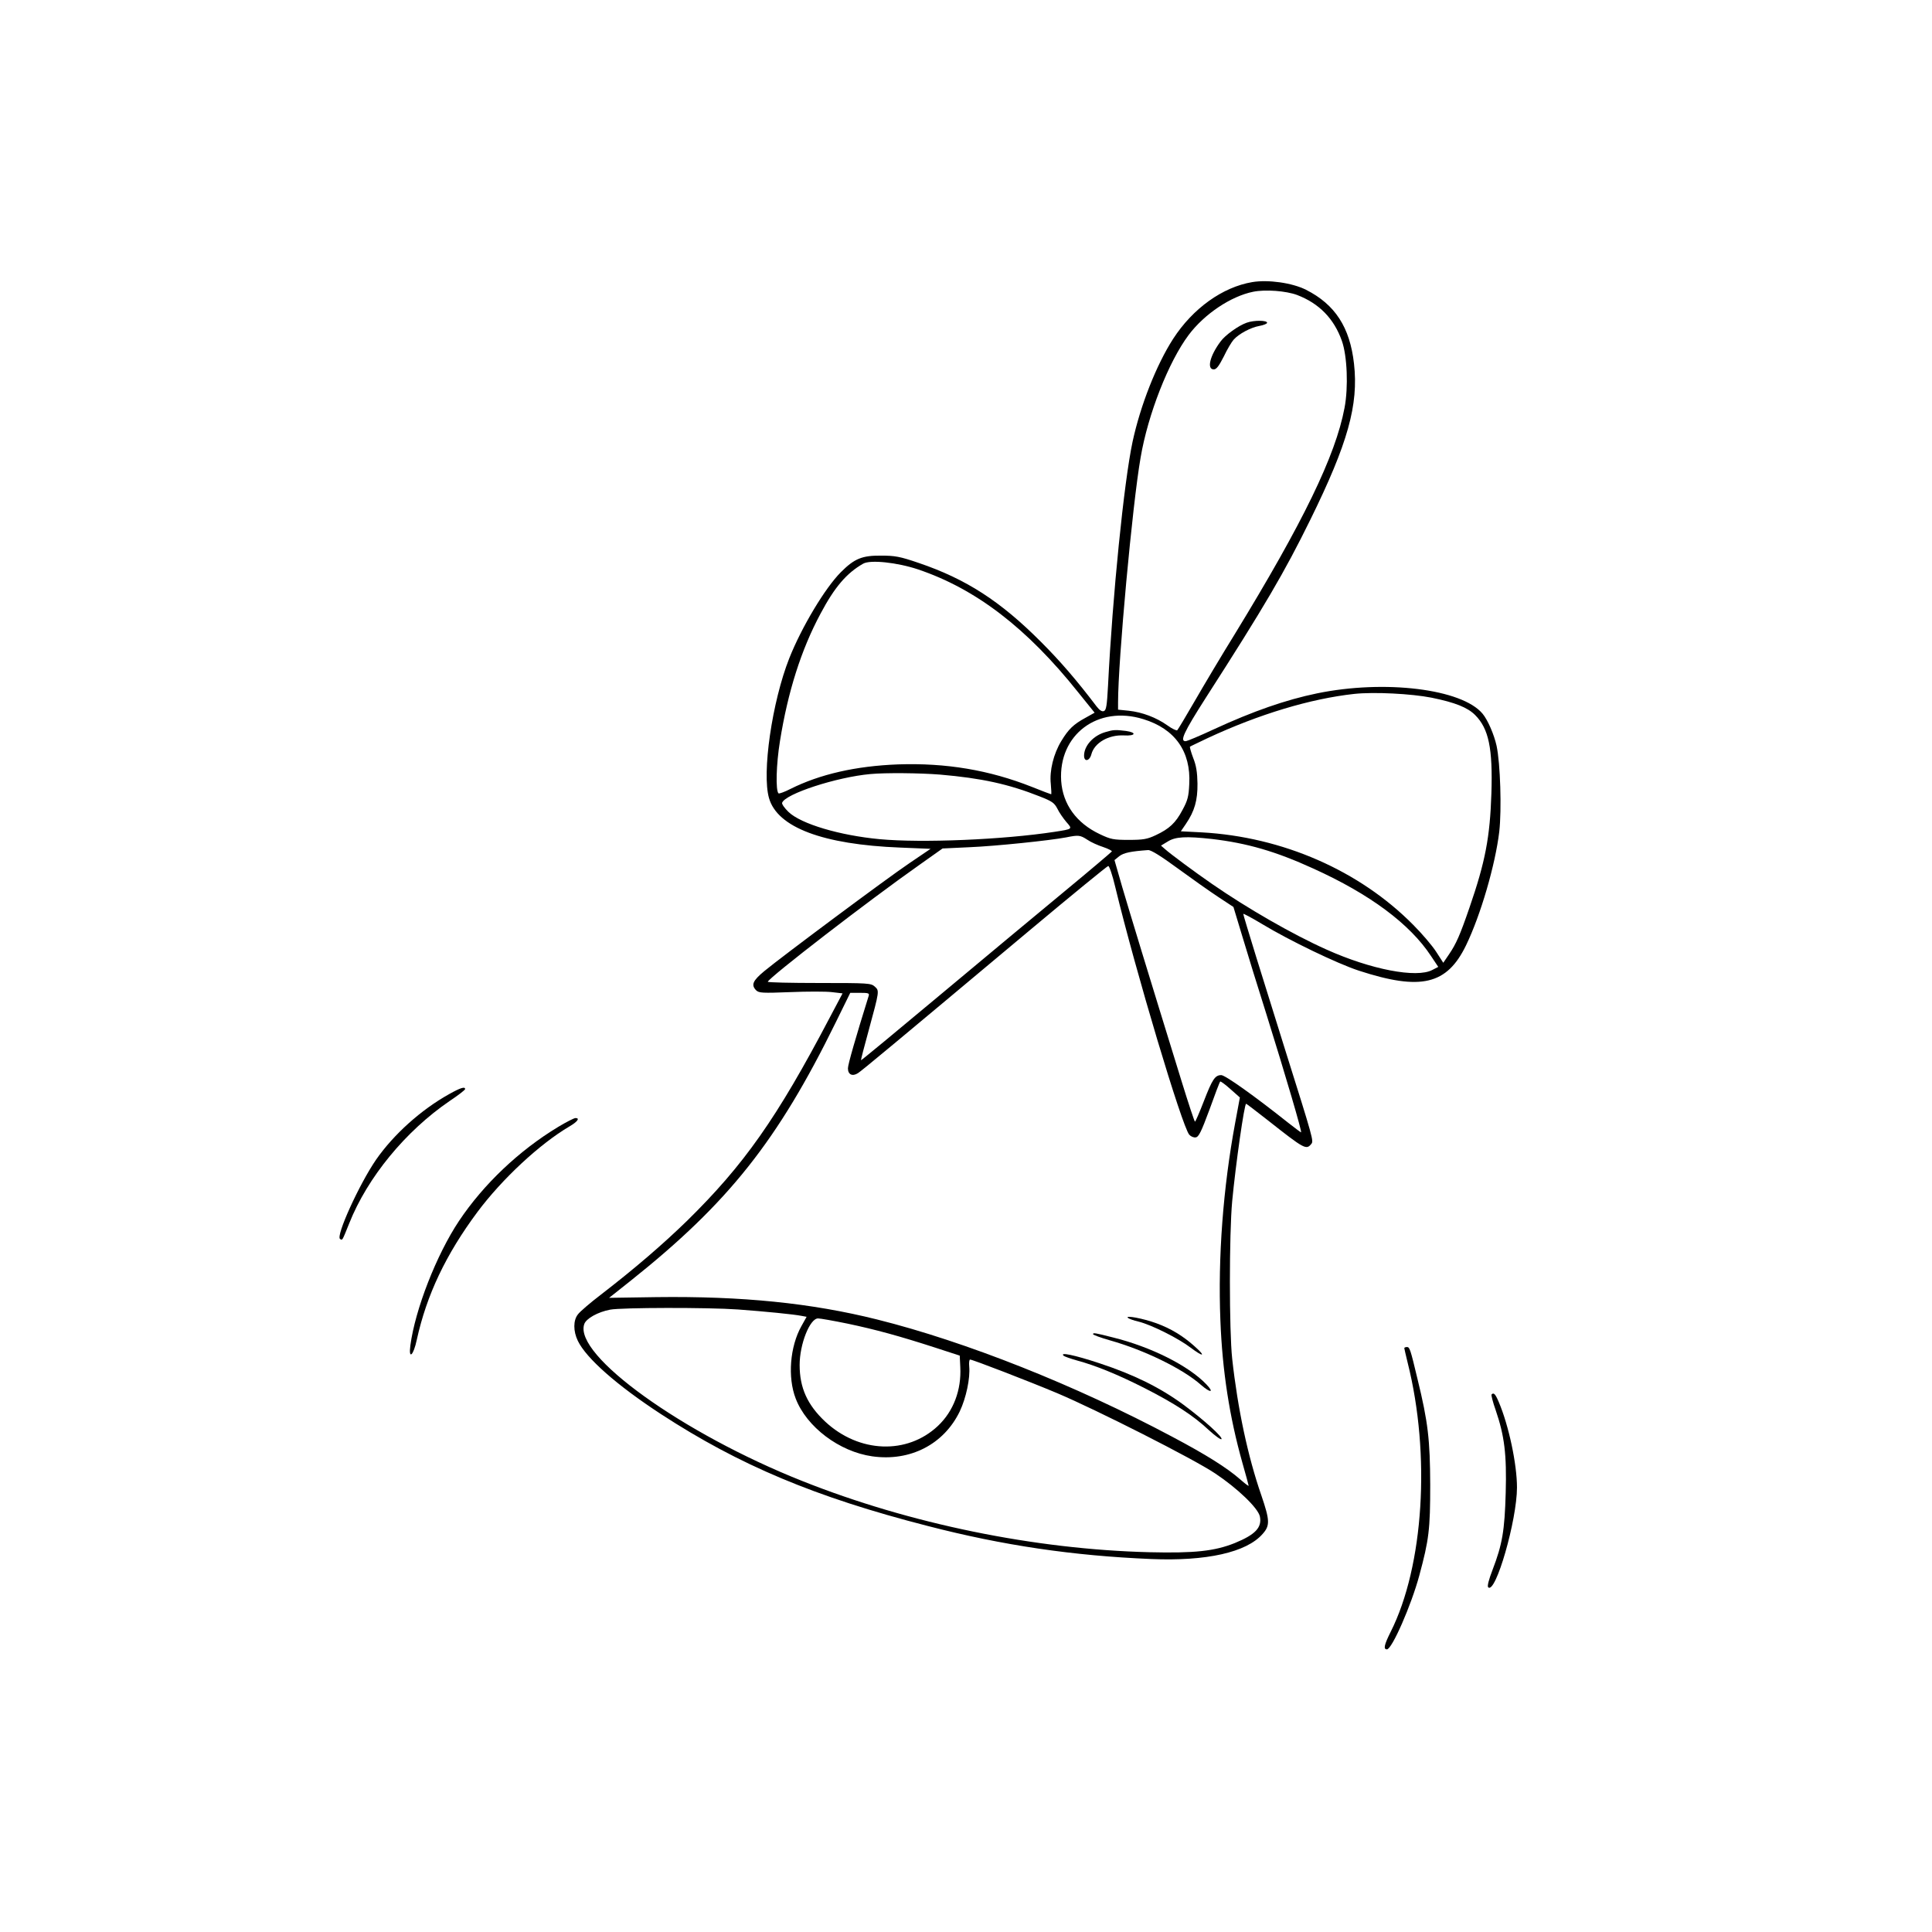 <?xml version="1.0" standalone="no"?>
<!DOCTYPE svg PUBLIC "-//W3C//DTD SVG 20010904//EN"
 "http://www.w3.org/TR/2001/REC-SVG-20010904/DTD/svg10.dtd">
<svg version="1.0" xmlns="http://www.w3.org/2000/svg"
 width="1080pt" height="1080pt" viewBox="0 0 1080 1080"
 preserveAspectRatio="xMidYMid meet">

<g transform="translate(0,1080) scale(0.1,-0.1)"
fill="#000" stroke="none">
<path d="M7000 9223 c-166 -28 -332 -147 -442 -317 -94 -146 -183 -372 -227
-576 -48 -225 -112 -861 -137 -1362 -6 -112 -10 -138 -23 -143 -11 -4 -24 4
-41 26 -110 145 -202 252 -310 360 -227 228 -419 352 -684 442 -105 36 -133
41 -211 41 -106 1 -149 -17 -224 -92 -89 -89 -220 -308 -289 -482 -96 -243
-154 -642 -113 -782 47 -163 300 -259 733 -276 l170 -7 -118 -80 c-129 -87
-713 -522 -812 -604 -65 -54 -74 -77 -45 -107 16 -15 35 -16 190 -10 95 4 200
4 233 0 l60 -7 -72 -136 c-295 -562 -479 -823 -799 -1137 -136 -132 -288 -263
-481 -412 -59 -45 -116 -94 -127 -109 -27 -33 -27 -94 -1 -148 47 -98 220
-250 465 -410 437 -285 862 -464 1490 -625 421 -109 814 -167 1250 -185 309
-13 533 37 623 140 42 47 41 75 -7 216 -75 216 -132 482 -163 764 -17 158 -17
695 0 880 20 210 68 545 78 545 2 0 57 -42 122 -93 204 -161 214 -166 242
-132 14 17 13 22 -147 530 -115 366 -233 747 -233 756 0 4 48 -22 108 -58 149
-90 416 -219 538 -259 347 -113 492 -79 599 141 82 169 164 451 186 636 14
124 6 382 -15 480 -14 63 -49 144 -78 179 -115 139 -547 192 -926 114 -174
-36 -356 -99 -577 -201 -77 -36 -147 -65 -155 -66 -38 -4 -13 49 111 243 327
509 439 700 584 995 210 427 270 642 244 872 -23 204 -106 331 -268 413 -77
39 -212 58 -301 43z m251 -72 c123 -47 206 -132 250 -256 30 -84 37 -260 15
-375 -50 -267 -232 -641 -613 -1264 -75 -121 -176 -291 -225 -376 -49 -85 -93
-158 -97 -162 -3 -4 -29 8 -55 27 -62 44 -141 74 -217 82 l-59 6 0 41 c0 231
80 1105 126 1368 41 242 157 537 269 686 88 117 236 216 360 241 69 14 184 5
246 -18z m-2119 -1534 c323 -109 608 -327 895 -687 l92 -114 -52 -29 c-66 -36
-94 -63 -134 -129 -44 -72 -67 -167 -59 -240 3 -32 4 -58 2 -58 -2 0 -50 18
-107 41 -240 95 -481 135 -749 126 -236 -9 -437 -55 -601 -137 -33 -17 -64
-28 -67 -25 -17 16 -13 163 8 292 44 275 118 510 227 713 78 147 145 226 238
279 40 23 190 7 307 -32z m2870 -717 c133 -27 202 -55 244 -97 76 -76 99 -186
91 -438 -8 -245 -34 -382 -122 -637 -54 -157 -75 -204 -115 -263 l-32 -47 -40
62 c-22 34 -79 101 -127 149 -301 305 -732 493 -1183 518 l-117 6 28 41 c49
72 66 132 65 226 -1 62 -7 101 -24 143 -12 32 -20 60 -18 63 2 2 47 23 99 48
288 134 574 220 819 247 112 12 320 1 432 -21z m-1611 -120 c177 -54 267 -181
257 -363 -3 -69 -9 -92 -38 -145 -38 -72 -73 -105 -150 -141 -47 -22 -69 -26
-150 -26 -86 0 -101 3 -162 32 -131 62 -207 167 -216 298 -16 258 205 424 459
345z m-1136 -310 c232 -20 383 -53 557 -122 69 -27 82 -36 99 -69 10 -21 33
-54 50 -74 35 -40 37 -39 -66 -55 -287 -44 -742 -63 -978 -41 -223 21 -439 85
-509 152 -22 21 -38 44 -36 51 16 50 305 144 493 161 87 8 276 6 390 -3z m823
-364 c20 -14 61 -32 89 -41 29 -10 51 -21 48 -25 -3 -4 -118 -102 -256 -216
-139 -115 -453 -376 -698 -581 -245 -205 -446 -371 -448 -370 -1 2 18 77 43
167 61 224 60 221 34 245 -21 19 -37 20 -311 20 -159 0 -288 3 -287 7 10 26
560 451 850 655 l127 90 150 7 c147 6 453 38 541 55 69 14 78 13 118 -13z
m697 4 c196 -23 356 -69 566 -165 316 -143 540 -309 659 -490 l40 -60 -33 -17
c-88 -47 -343 2 -592 114 -190 85 -442 230 -640 367 -97 67 -232 167 -262 194
l-23 20 38 23 c43 27 102 30 247 14z m-192 -164 c78 -57 180 -129 227 -160
l85 -56 49 -162 c27 -90 88 -289 137 -443 105 -336 199 -655 192 -655 -2 0
-34 24 -71 53 -190 151 -353 267 -375 267 -35 0 -50 -23 -98 -147 -24 -62 -46
-113 -49 -113 -3 0 -36 100 -74 223 -195 631 -291 947 -332 1086 l-44 153 27
22 c25 19 64 27 161 34 16 1 71 -33 165 -102z m-349 -103 c115 -476 374 -1340
414 -1386 9 -10 25 -17 36 -15 17 2 31 31 77 155 30 84 57 155 60 157 2 3 28
-16 57 -42 l53 -47 -26 -140 c-68 -366 -97 -754 -83 -1105 11 -285 51 -541
123 -797 19 -67 35 -125 35 -128 0 -4 -21 12 -47 35 -73 64 -190 138 -383 240
-535 285 -1150 530 -1647 654 -368 92 -754 131 -1234 125 l-264 -4 121 96
c547 436 821 782 1145 1442 l82 167 54 0 c47 0 54 -2 49 -17 -72 -231 -116
-383 -116 -405 0 -35 25 -47 56 -27 22 14 194 157 963 801 234 196 431 357
436 357 6 1 24 -52 39 -116z m-2109 -2363 c150 -11 313 -27 357 -36 l27 -5
-29 -52 c-64 -114 -78 -286 -32 -405 61 -159 244 -297 428 -323 212 -30 400
67 489 251 36 76 59 186 53 251 -2 21 0 39 5 39 14 0 330 -122 487 -188 220
-93 761 -367 882 -448 125 -83 242 -195 251 -242 12 -61 -26 -101 -141 -148
-113 -45 -223 -57 -477 -51 -641 16 -1340 159 -1940 398 -670 266 -1279 704
-1219 877 10 31 76 68 145 81 62 12 547 13 714 1z m612 -79 c157 -33 289 -69
493 -135 l135 -44 3 -63 c7 -129 -38 -248 -125 -330 -172 -162 -441 -152 -630
24 -100 94 -143 189 -143 317 0 116 57 260 103 260 12 0 86 -13 164 -29z"/>
<path d="M6969 8996 c-46 -16 -121 -70 -146 -105 -60 -80 -78 -156 -38 -156
15 0 29 19 56 72 19 40 44 82 55 94 29 33 97 69 144 77 23 4 42 12 43 17 3 15
-73 16 -114 1z"/>
<path d="M6181 6708 c-69 -19 -121 -77 -121 -132 0 -37 31 -31 41 8 17 64 96
109 181 105 66 -4 75 16 12 25 -57 7 -70 7 -113 -6z"/>
<path d="M6305 3433 c6 -5 33 -15 60 -21 72 -18 220 -92 290 -145 72 -54 88
-51 25 5 -66 60 -136 102 -216 131 -74 27 -176 46 -159 30z"/>
<path d="M6110 3342 c0 -4 43 -20 96 -35 191 -54 407 -159 508 -249 53 -46 75
-44 30 3 -99 104 -309 210 -524 263 -98 25 -110 27 -110 18z"/>
<path d="M5946 3221 c5 -4 38 -16 74 -26 104 -28 229 -79 377 -154 169 -86
275 -155 359 -234 36 -33 68 -56 72 -52 10 10 -96 106 -213 193 -131 96 -277
168 -468 231 -142 47 -226 64 -201 42z"/>
<path d="M2511 4684 c-158 -88 -311 -226 -409 -367 -94 -137 -226 -427 -201
-443 14 -8 11 -12 51 87 102 257 315 516 561 684 48 32 87 62 87 67 0 15 -25
8 -89 -28z"/>
<path d="M3121 4501 c-219 -132 -418 -321 -555 -526 -126 -189 -245 -494 -272
-696 -11 -82 17 -58 36 32 55 250 162 476 339 714 138 185 349 381 514 478 46
27 60 47 34 47 -8 0 -51 -22 -96 -49z"/>
<path d="M7850 3264 c0 -3 9 -40 19 -82 129 -513 90 -1136 -95 -1504 -36 -72
-42 -98 -21 -98 28 0 136 246 181 413 54 200 61 257 61 507 -1 251 -12 350
-71 591 -40 168 -44 179 -59 179 -8 0 -15 -3 -15 -6z"/>
<path d="M8338 3005 c-3 -3 7 -43 23 -88 49 -143 62 -247 56 -462 -6 -212 -19
-288 -73 -429 -22 -57 -31 -93 -25 -99 41 -41 161 375 161 558 0 130 -46 347
-102 478 -19 45 -28 54 -40 42z"/>
</g>
</svg>
